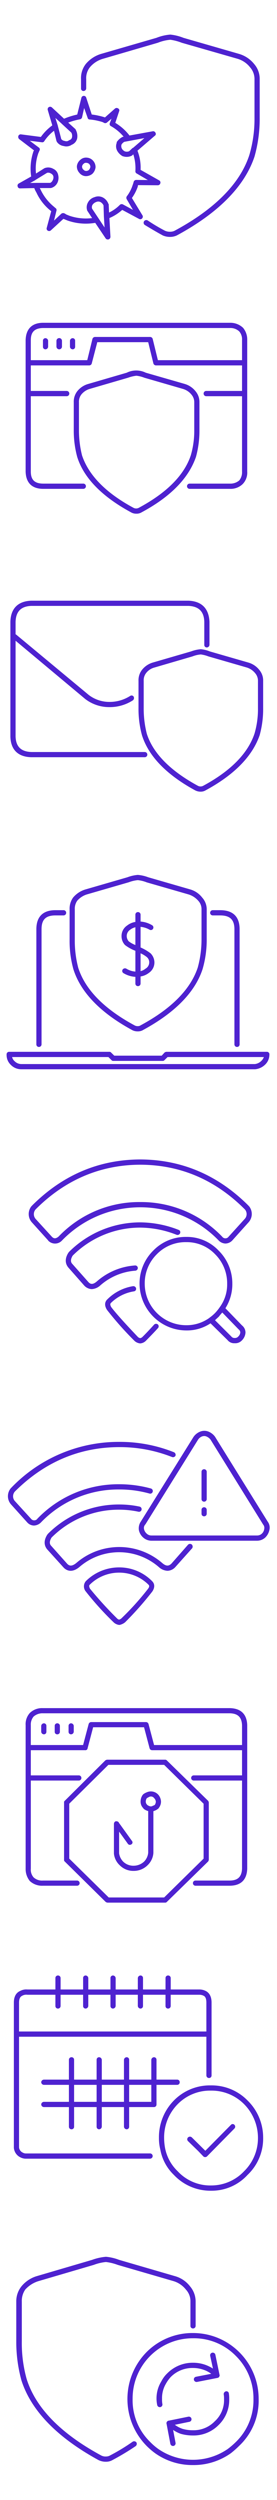 <svg xmlns="http://www.w3.org/2000/svg" width="80" height="720"><path d="M31.1 68.97a.715.715 0 01-.6-.33l-3-4.46a15.973 15.973 0 01-8-.67l-1-.41a1.706 1.706 0 01-.2-.06l-3.6 3.3a.743.743 0 01-.9.09.688.688 0 01-.3-.83l1.3-4.81c-.1-.02-.1-.03-.1-.04a14.375 14.375 0 01-4.2-5.33 6.248 6.248 0 01-.6-1.25l-4.1.09a.676.676 0 01-.7-.55.71.71 0 01.3-.85L9 50.83c-.369-2.474-.129-5 .7-7.36a.164.164 0 00.1-.17l-4.3-3.27a.9.9 0 01-.2-.87.709.709 0 01.8-.46l5.7.74a14.646 14.646 0 013.3-3.33l-1.3-4.4a.728.728 0 01.3-.86.744.744 0 01.9.1l3.5 3.24a21.531 21.531 0 013.8-1.2l1.2-4.8a.723.723 0 011.401-.07l1.6 4.86c.707.08 1.408.203 2.1.37.5.1.9.22 1.4.36l.3.12 2.9-2.561a.74.74 0 01.9-.05.62.62 0 01.315.818l-.016.032-1.1 3.31a14.808 14.808 0 014.1 3.65l6.701-1.22a.725.725 0 01.799.42.633.633 0 01-.189.874l-.01.006-5 4.29c.691 1.754.999 3.637.901 5.52l5.4 3.05a.7.7 0 01.299.84.76.76 0 01-.699.55l-5.701-.04a.621.621 0 00-.1.4 12.731 12.731 0 01-1.7 3.3l3 4.93a.723.723 0 010 .88.693.693 0 01-.901.24l-4.9-2.62a13.342 13.342 0 01-3.7 2.35v.01l.3 5.37a.799.799 0 01-.5.76 1.441 1.441 0 01-.3.031zm-2.6-6.02l1.7 2.56-.2-3.15v-.01l-.1-3.19a2.143 2.143 0 00-.9-.98 1.437 1.437 0 00-1.2-.01 2.163 2.163 0 00-1.1.84 1.4 1.4 0 00-.1 1.09l1.9 2.85zm-17-8.79l.3.6a14.016 14.016 0 003.9 4.87c.092.099.192.189.3.27a.67.67 0 01.3.81l-.7 2.82 2.1-1.97a.85.85 0 01.9-.11c.18.077.348.178.5.3l.9.37c2.118.731 4.376.967 6.6.69l-1.3-1.98c0-.05-.1-.1-.1-.16a2.834 2.834 0 01.2-2.36 3.108 3.108 0 011.9-1.53 2.85 2.85 0 012.4.09 3.37 3.37 0 011.6 1.82.286.286 0 01.1.26l.1 2.26a10.967 10.967 0 003.1-2.2.773.773 0 01.9-.14l2.9 1.57-1.8-3.06a.803.803 0 010-.82 10.603 10.603 0 001.7-3.24 7.22 7.22 0 00.3-.95.773.773 0 01.7-.55l3.4.03-3.2-1.87a.698.698 0 01-.4-.69c.1-1.637-.104-3.277-.6-4.84l-.3.28c-.1.03-.1.06-.1.09a3.315 3.315 0 01-2.5.21 1.539 1.539 0 01-.2-.05 4.102 4.102 0 01-1.5-1.46 2.747 2.747 0 01-.2-2.36v-.22a4.367 4.367 0 011.6-1.46.274.274 0 01.2-.07l.2-.05a13.271 13.271 0 00-3.6-3 .69.69 0 01-.4-.88l.5-1.3-1.3 1.1a.772.772 0 01-.9.08c-.156-.1-.324-.18-.5-.24-.4-.12-.8-.23-1.2-.32a15.351 15.351 0 00-2.4-.38.6.6 0 01-.6-.51l-1-2.8-.6 2.69a.778.778 0 01-.6.56c-1.16.213-2.298.531-3.4.95l2.1 1.89c.037.072.07.145.1.22.383.73.523 1.564.4 2.38a2.57 2.57 0 01-1.6 1.9 2.69 2.69 0 01-2.3.36 2.82 2.82 0 01-2-1.24c0-.08-.1-.16-.1-.24l-.7-2.92a12.319 12.319 0 00-2.8 2.98.658.658 0 01-.7.34l-3.5-.439 2.6 1.939c.3.186.393.578.208.878l-.008.012c-.1.24-.2.47-.3.68a13.213 13.213 0 00-.7 5.93l2.4-1.52c.064-.031.132-.058.2-.08a2.916 2.916 0 012.4.25 2.429 2.429 0 011.4 1.76 3.332 3.332 0 01-.2 2.21 2.84 2.84 0 01-1.8 1.53.678.678 0 01-.2.03h-3.1zm-1.299-2.28l-1.5.82 1.8-.03h4c.314-.15.563-.41.7-.73.215-.361.286-.789.2-1.2a1.301 1.301 0 00-.7-.77 1.365 1.365 0 00-1.1-.2l-3.4 2.08v.03zm25.9-8.27c.395.121.819.099 1.2-.06l1-.94h.1l3.3-2.84-5.8 1.08a2.342 2.342 0 00-.8.771c-.122.395-.087.821.1 1.189.208.354.523.634.9.8zm-18.4-3.55c.252.3.61.49 1 .53 0 .01.1.02.1.03a1.13 1.13 0 001.1-.2c.1-.03.1-.06.2-.09.37-.118.642-.436.7-.82a2.025 2.025 0 00-.2-1.31l-2.8-2.58v-.01L16 33.97l.7 2.22v.04l1.001 3.83zm31.5 28.17A5.097 5.097 0 0147 67.8c-1.799-.98-3.5-1.99-5.199-3.02a.774.774 0 11.9-1.26 52.537 52.537 0 005 2.96c.475.195.986.284 1.5.26a2.888 2.888 0 001.199-.27C62 60.24 69.301 52.9 72 44.68a36.62 36.62 0 001.5-10.71V22.79a5.104 5.104 0 00-1.299-3.43 7.168 7.168 0 00-3.6-2.43l-16.1-4.61a14.822 14.822 0 00-3.301-.87 12.677 12.677 0 00-3.6.86l-15.9 4.63a7.7 7.7 0 00-3.7 2.39 5 5 0 00-1.1 3.46v2.68a.8.8 0 01-.8.75.714.714 0 01-.701-.727l.001-.023v-2.68a6.56 6.56 0 011.4-4.39 9.196 9.196 0 014.4-2.88l16-4.63a13.616 13.616 0 014-.93 14.31 14.31 0 013.799.94l16 4.61a8.724 8.724 0 014.4 2.92 6.464 6.464 0 011.6 4.36v11.18a39.875 39.875 0 01-1.5 11.15c-2.9 8.63-10.5 16.24-22.4 22.67a4.524 4.524 0 01-1.898.44zm-24.3-17.5h-.2a2.484 2.484 0 01-1.8-.97 2.695 2.695 0 01-.7-1.91 2.763 2.763 0 011-1.82 2.421 2.421 0 012-.62c.658.072 1.266.39 1.7.89.465.519.715 1.194.7 1.89a3.15 3.15 0 01-.9 1.85 2.952 2.952 0 01-1.8.69zm-.1-3.84a.77.77 0 00-.6.24 1.195 1.195 0 00-.5.81c-.007.307.101.606.3.84 0 .02 0 .04.1.06a.981.981 0 00.8.4c.297-.006.581-.12.8-.32.194-.239.331-.52.4-.82.001-.3-.105-.591-.3-.82a1.168 1.168 0 00-.8-.38 1.334 1.334 0 00-.2-.01zm14.6 101.05a2.892 2.892 0 01-1.6-.41c-8.3-4.49-13.6-9.85-15.5-15.92a28.91 28.91 0 01-1-7.89v-7.85a4.9 4.9 0 011-3.18 6.182 6.182 0 013.2-2.12l11.1-3.23a6.224 6.224 0 015.5 0l11.199 3.22a6.225 6.225 0 013.201 2.15 4.768 4.768 0 011.1 3.16v7.85a28.575 28.575 0 01-1 7.86c-2.1 6.1-7.301 11.47-15.701 15.97-.45.274-.972.409-1.499.39zm0-39.73c-.819.096-1.625.287-2.4.57l-11.1 3.23a4.898 4.898 0 00-2.4 1.6 3.4 3.4 0 00-.7 2.26v7.85a29.732 29.732 0 00.9 7.46c1.9 5.65 6.8 10.73 14.8 15.04.492.287 1.1.295 1.6.02 8.099-4.34 13.099-9.41 15-15.1a25.234 25.234 0 001-7.42v-7.85a3.334 3.334 0 00-.799-2.21 4.909 4.909 0 00-2.5-1.66l-11.1-3.21a9.101 9.101 0 00-2.301-.58zm15.3 32.58a.758.758 0 010-1.51H66.4a3.898 3.898 0 002.701-.92c.57-.723.854-1.631.799-2.55v-21.7H59.602a.761.761 0 110-1.52H69.9v-7.35H45.102a.801.801 0 01-.801-.56l-1.5-6.13h-14.7l-1.6 6.13a.772.772 0 01-.7.56h-16.9v7.35h10.3a.762.762 0 110 1.52h-10.3v21.7c0 2.37 1.1 3.44 3.5 3.47H24a.757.757 0 110 1.51H12.4c-3.2-.04-4.9-1.75-5-4.96V97.94c.1-3.19 1.8-4.91 4.9-4.98h54.1a5.333 5.333 0 013.801 1.45 5.252 5.252 0 011.199 3.53v37.87a4.69 4.69 0 01-1.299 3.59 4.998 4.998 0 01-3.701 1.39H54.701zm-9.099-37.06H69.9v-5.79a3.49 3.49 0 00-.799-2.48 3.656 3.656 0 00-2.701-.99h-54c-2.4.06-3.5 1.13-3.5 3.49v5.77h16.3l1.5-6.13a.8.8 0 01.8-.56h15.8a.797.797 0 01.799.56l1.503 6.13zm-24.601-3.12a.806.806 0 01-.8-.75v-1.72a.807.807 0 01.8-.75.72.72 0 01.7.739v1.731a.72.72 0 01-.689.75h-.011zm-3.9 0a.806.806 0 01-.8-.75v-1.72a.8.8 0 011.599 0v1.72a.805.805 0 01-.799.75zm-4 0a.72.72 0 01-.7-.739V98.14a.721.721 0 01.689-.75h.011c.422.003.771.33.8.75v1.72a.806.806 0 01-.8.75zM58 228a3.336 3.336 0 01-1.699-.41c-8.201-4.47-13.4-9.8-15.301-15.84a28.661 28.661 0 01-1-7.85v-7.81a4.845 4.845 0 011-3.16 6.247 6.247 0 013.1-2.11l11.1-3.22c.9-.339 1.842-.551 2.801-.63.893.084 1.77.299 2.6.64l11.1 3.2a6.198 6.198 0 013.199 2.14 4.68 4.68 0 011.1 3.14v7.81a28.286 28.286 0 01-1 7.82c-2.1 6.07-7.299 11.4-15.6 15.89a2.685 2.685 0 01-1.4.39zm0-39.52a8.45 8.45 0 00-2.4.56l-11 3.21c-.953.25-1.797.81-2.4 1.59a3.373 3.373 0 00-.699 2.25v7.81a29.329 29.329 0 00.9 7.42c1.799 5.63 6.799 10.67 14.699 14.96.492.287 1.1.294 1.6.02 8-4.31 12.9-9.36 14.801-15.02a25.03 25.03 0 001-7.38v-7.81a3.335 3.335 0 00-.801-2.2 5.02 5.02 0 00-2.4-1.64l-11.1-3.2a9.891 9.891 0 00-2.2-.57zm-16.199 29.6H9c-3.8-.11-5.9-2.16-6-5.93v-33.09c.1-3.83 2.2-5.91 6-6.06h45.5c3.801.19 5.801 2.27 6 6.04v6.68a.799.799 0 01-.799.75.713.713 0 01-.701-.727v-6.683c-.1-2.96-1.6-4.41-4.5-4.56H9c-2.9.12-4.4 1.58-4.5 4.59v33.03c.1 2.939 1.6 4.37 4.6 4.46h32.701a.75.75 0 010 1.5zM31.5 203.65a11.33 11.33 0 01-6.9-2.35L3.8 183.95a.734.734 0 11.9-1.16l20.9 17.33a9.761 9.761 0 005.9 2.03c2.159.034 4.28-.568 6.1-1.73a.71.71 0 01.986.189l.014.021a.838.838 0 01-.2 1.05 12.312 12.312 0 01-6.9 1.97zm8.3 93.39a3.342 3.342 0 01-1.8-.47c-9-4.91-14.7-10.78-16.8-17.41a30.348 30.348 0 01-1.1-8.63v-8.6a5.52 5.52 0 011-3.42 7.385 7.385 0 013.5-2.33l12.2-3.53a11.165 11.165 0 013-.68c1.027.084 2.037.313 3 .68l12.201 3.52a6.701 6.701 0 013.4 2.34 5.002 5.002 0 011.299 3.42v8.6a30 30 0 01-1.199 8.6c-2.201 6.67-8 12.53-17.1 17.47a2.89 2.89 0 01-1.601.44zm0-43.56c-.89.088-1.764.293-2.6.61L25 257.62a6.096 6.096 0 00-2.7 1.8 4.03 4.03 0 00-.7 2.51v8.6a30.944 30.944 0 001 8.2c2 6.22 7.4 11.79 16.2 16.54a1.82 1.82 0 001 .26c.284.008.563-.073.799-.23 8.9-4.78 14.4-10.36 16.5-16.61a30.364 30.364 0 001.1-8.16v-8.6a3.524 3.524 0 00-.9-2.46 6.11 6.11 0 00-2.799-1.86l-12.201-3.51v-.01a9.748 9.748 0 00-2.499-.61zm0 30.53a.719.719 0 01-.7-.739v-1.941a7.447 7.447 0 01-3.4-1.04.738.738 0 01-.321-.992l.021-.039a.827.827 0 011.1-.28 5.744 5.744 0 002.6.84v-5.99a11.814 11.814 0 01-3-1.66 3.684 3.684 0 01-1-2.6 3.6 3.6 0 011.6-3.01 5.092 5.092 0 012.4-1.04v-2.08a.722.722 0 01.685-.759l.016-.001a.745.745 0 01.798.69c.002.023.002.046.002.07v1.97a7.54 7.54 0 013.299 1.04c.365.189.51.639.32 1.004l-.02.036a.727.727 0 01-.992.274l-.008-.004a6.43 6.43 0 00-2.6-.83v5.94a13.675 13.675 0 012.9 1.7 3.772 3.772 0 011.1 2.6 3.608 3.608 0 01-1.6 3.02 5.18 5.18 0 01-2.4 1.03v2.04a.745.745 0 01-.8.751zm.8-9.46v5.14a3.529 3.529 0 001.4-.7 2.1 2.1 0 001.1-1.82 1.973 1.973 0 00-.699-1.53 8.168 8.168 0 00-1.801-1.09zm-1.5-7.5a3.846 3.846 0 00-1.5.71 2.162 2.162 0 00-1 1.811c0 .573.214 1.125.6 1.55a8.2 8.2 0 001.9 1.05v-5.121zm29.4 34.47a.745.745 0 01-.797-.69c-.002-.023-.004-.047-.002-.07v-33.15c0-2.75-1.301-3.97-4.1-3.97H61.4a.756.756 0 010-1.51h2.201c3.699 0 5.6 1.89 5.6 5.48v33.15a.725.725 0 01-.686.76H68.5zm-57.299 0a.723.723 0 01-.701-.745l.001-.016v-33.15c0-3.59 1.9-5.48 5.5-5.48h2.3a.757.757 0 110 1.51H16c-2.8 0-4 1.22-4 3.97v33.15a.746.746 0 01-.799.761zm62.401 6.43h-67.5a4.19 4.19 0 01-3-1.29 3.877 3.877 0 01-1.2-2.85v-.13a.722.722 0 01.685-.759l.016-.001h29a.6.6 0 01.5.23l.9.88h13.7l.801-.88a1 1 0 01.6-.23h29a.632.632 0 01.5.23c.16.138.236.351.199.56a3.97 3.97 0 01-1.199 2.87 4.811 4.811 0 01-2.9 1.37h-.102zm-70.101-3.52c.101.458.347.872.7 1.18a2.802 2.802 0 001.9.84h67.5a3.13 3.13 0 001.9-.94c.314-.3.555-.67.701-1.08h-27.8l-.9.89a.622.622 0 01-.5.22H32.703a.62.62 0 01-.5-.22l-.9-.89H3.501zM40.5 386.91a.154.154 0 00-.099-.01 2.871 2.871 0 01-1.5-.67 94.774 94.774 0 01-8-8.98c-1-1.57-.4-2.58.1-3.04a13.547 13.547 0 017.4-3.79.809.809 0 01.9.62.724.724 0 01-.554.861c-.015.003-.03.007-.046.009a12.15 12.15 0 00-6.7 3.38c-.1.12-.3.37.1 1.12 1.1 1.479 3.7 4.42 7.8 8.71a1.8 1.8 0 00.599.27c.225-.05.43-.157.6-.31 1.301-1.28 2.4-2.49 3.4-3.58a.792.792 0 011.1-.051.748.748 0 01.012 1.059l-.012.012c-1 1.11-2.199 2.34-3.5 3.66-.41.394-.936.646-1.5.721a.156.156 0 00-.1.009zm27.4-.051a.312.312 0 01-.1-.01 2.44 2.44 0 01-2.1-.92l-4.9-4.81a12.3 12.3 0 01-7 2.05c-7.408-.039-13.417-6.012-13.5-13.42a13.302 13.302 0 014-9.62 13.021 13.021 0 019.5-3.9 12.577 12.577 0 019.301 3.9 13.306 13.306 0 014 9.62 12.972 12.972 0 01-2 7.029l4.799 4.951a2.63 2.63 0 011 2.049 3.453 3.453 0 01-1 2.221 2.635 2.635 0 01-2 .86zm-5.798-6.629l4.699 4.67a1.14 1.14 0 001 .439c.379.025.748-.126 1-.41.34-.31.553-.732.6-1.189a1.225 1.225 0 00-.5-.891l-4.699-4.84a14.02 14.02 0 00-1 1.19c-.4.37-.801.72-1.102 1.03h.002zm-8.301-22.49a11.52 11.52 0 00-8.5 3.47 11.748 11.748 0 00-3.5 8.54c.041 6.596 5.404 11.919 12 11.91 2.404.021 4.75-.726 6.701-2.13v-.021c.57-.402 1.105-.854 1.6-1.35.514-.541.98-1.123 1.4-1.74a11.026 11.026 0 002.1-6.67 11.791 11.791 0 00-3.5-8.55 11.263 11.263 0 00-8.301-3.459zm-27.3 13.53a3.156 3.156 0 01-2.2-1.05l-4.6-5.21c-.7-.869-1.2-2.3.1-4.31a.12.12 0 00.1-.12 29.142 29.142 0 0120.599-8.54c3.803.034 7.564.77 11.1 2.17a.713.713 0 01.401.99.799.799 0 01-1 .42 29.306 29.306 0 00-10.5-2.07 27.645 27.645 0 00-19.5 8.061c-.8 1.3-.5 2-.1 2.409l4.6 5.181c.5.569 1.2.96 2.5-.181a18.676 18.676 0 0111-4.569.74.74 0 01.8.7.789.789 0 01-.7.81 17.18 17.18 0 00-10.1 4.21 4.03 4.03 0 01-2.5 1.099zm38.601-13.13a2.865 2.865 0 01-1.9-.83c-12.113-12.52-32.083-12.85-44.603-.736-.236.229-.469.46-.697.696a2.73 2.73 0 01-4 .01v-.04l-4.7-5.2a3.6 3.6 0 01-.1-4.68c.1-.04.1-.07.1-.1 8.8-8.81 19.3-13.3 31.299-13.34 12 .04 22.5 4.53 31.301 13.34 0 .03 0 .07.1.1a3.562 3.562 0 01-.1 4.65l-4.701 5.23a2.825 2.825 0 01-2 .9h.001zm-24.6-11.95a32.407 32.407 0 0123.699 10.01 1.127 1.127 0 001.801-.011l4.699-5.17a2.035 2.035 0 000-2.73c-8.5-8.5-18.6-12.82-30.199-12.85-11.5.03-21.701 4.35-30.201 12.85a2.09 2.09 0 000 2.77l4.7 5.14c.5.49 1 .67 1.9-.05a32.172 32.172 0 0123.598-9.96h.003zm-6.101 121.79l-.1-.011a2.918 2.918 0 01-1.4-.66 87.295 87.295 0 01-8.1-8.93 2.31 2.31 0 010-3.021 13.627 13.627 0 019.6-3.949 13.284 13.284 0 019.5 3.93v.01c.5.46 1.1 1.46.1 2.99a92.642 92.642 0 01-7.9 8.91c-.1.03-.1.061-.1.08a4.238 4.238 0 01-1.4.64c-.101.001-.101.011-.2.011zm0-15.06a12.037 12.037 0 00-8.5 3.5c-.1.1-.3.36.1 1.13a109.991 109.991 0 007.9 8.65c.145.122.315.208.5.25a1.71 1.71 0 00.6-.3 78.763 78.763 0 007.8-8.641c.5-.72.199-.96.1-1.1a12.032 12.032 0 00-8.5-3.489zm13.999-.53a3.928 3.928 0 01-2.5-1.05c-6.594-5.729-16.4-5.734-23-.01-2.3 1.88-3.9.84-4.6.05l-4.7-5.19c-.7-.859-1.2-2.279.1-4.289a.115.115 0 00.1-.12 28.922 28.922 0 0120.6-8.49 28.12 28.12 0 015.9.61.754.754 0 11-.3 1.48 26.557 26.557 0 00-5.6-.59 27.4 27.4 0 00-19.5 8.02c-.8 1.29-.5 1.99-.1 2.4l4.6 5.15c.5.52 1.2.93 2.6-.19 7.152-6.181 17.758-6.173 24.9.021 1.301 1.1 2 .689 2.6.14l4.801-5.45a.8.8 0 011.1-.05.85.85 0 01.1 1.061l-4.9 5.47a3.206 3.206 0 01-2.201 1.027zM9.801 439.359a2.682 2.682 0 01-1.9-.859l-4.7-5.21a3.577 3.577 0 01-.1-4.66c0-.03.1-.07.1-.1a42.996 42.996 0 0131.2-13.271 42.1 42.1 0 0115.8 2.971c.387.15.602.566.5.969a.795.795 0 01-1 .431 41.19 41.19 0 00-15.3-2.86c-11.5.03-21.6 4.33-30.1 12.79-.7.783-.7 1.968 0 2.75l4.7 5.141a1.127 1.127 0 001.8-.07 32.413 32.413 0 0123.6-9.92c3.108-.01 6.203.404 9.201 1.229a.757.757 0 01.5.931.734.734 0 01-.889.533l-.012-.003a32.08 32.08 0 00-8.8-1.181 30.937 30.937 0 00-22.6 9.521 3.06 3.06 0 01-2 .868zm64.4 4.37h-30.5a3.596 3.596 0 01-2.299-.88 3.901 3.901 0 01-1.3-2.189c-.124-.88.09-1.773.599-2.5l15.201-24.35a4.25 4.25 0 011.9-1.5 3.213 3.213 0 012.4-.011c.76.306 1.418.817 1.9 1.479l15.199 24.431c.527.696.711 1.593.5 2.44a4.272 4.272 0 01-1.199 2.17 3.53 3.53 0 01-2.401.91zM59.002 413.58a1.911 1.911 0 00-.701.13 2.42 2.42 0 00-1.1.92l-15.199 24.38a1.473 1.473 0 00-.4 1.4c.119.508.4.964.799 1.3.354.328.818.511 1.301.51h30.5a1.972 1.972 0 001.4-.51c.383-.347.631-.818.699-1.33a1.477 1.477 0 00-.299-1.3l-15.201-24.471a2.914 2.914 0 00-1.199-.909 1.612 1.612 0 00-.602-.12h.002zm-.1 23.12a.721.721 0 01-.701-.739v-1.121a.723.723 0 01.689-.75h.012a.743.743 0 01.799.75v1.11a.743.743 0 01-.8.75h.001zm0-4.221a.72.72 0 01-.701-.738V423.9a.725.725 0 01.686-.76l.016-.001a.746.746 0 01.797.69c.002.023.004.047.002.07v7.829a.743.743 0 01-.8.751zM47.701 547.96h-16.6a1.064 1.064 0 01-.6-.22l-11.8-11.62a.552.552 0 01-.2-.53v-16.43a.552.552 0 01.2-.53l11.7-11.62c.173-.133.382-.21.6-.22h16.7a.62.62 0 01.5.22l11.9 11.62a.956.956 0 01.201.53v16.43a.956.956 0 01-.201.53l-11.9 11.62a.618.618 0 01-.5.22zm-16.3-1.49h16l11.4-11.189V519.47L47.4 508.28H31.301l-11.3 11.18v15.82l11.4 11.19zm25.099-3.38a.746.746 0 11-.001-1.49h9.9c2.301-.029 3.4-1.09 3.5-3.43V512.8H56a.746.746 0 11-.001-1.489h13.9v-7.25h-26a.772.772 0 01-.699-.561l-1.6-6.05H26.901l-1.6 6.05a.62.62 0 01-.672.563l-.028-.003h-15.7v7.25h13.8a.747.747 0 11.001 1.489h-13.8v25.37a3.353 3.353 0 00.8 2.51c.734.667 1.712 1 2.7.92h9.8a.747.747 0 11.001 1.49h-9.8a5.2 5.2 0 01-3.8-1.359 5.467 5.467 0 01-1.2-3.521v-41.35a4.802 4.802 0 011.2-3.511 5.012 5.012 0 013.7-1.409H66.4c3.201.079 4.9 1.77 5 4.899v41.33c-.1 3.19-1.799 4.88-5 4.92h-9.9v.002zm-12-40.52h25.4v-5.71c-.1-2.311-1.199-3.37-3.5-3.431h-54a3.814 3.814 0 00-2.7.95 3.563 3.563 0 00-.8 2.479v5.711H24l1.6-6.041a.781.781 0 01.7-.569h15.901a.78.78 0 01.699.569l1.6 6.042zm-5.9 36.25a5.51 5.51 0 01-4-1.601 5.325 5.325 0 01-1.7-3.38v-8.58a.851.851 0 01.4-.689.92.92 0 01.9.17l.1.09v.09l.7.94v.01l3.1 4.3a.65.65 0 01-.2 1.03.714.714 0 01-.988-.201l-.012-.019-.5-.7-2-2.771v6.25a4.287 4.287 0 001.2 2.41 4.162 4.162 0 003 1.16 4.435 4.435 0 003-1.18 4.2 4.2 0 001.201-2.561V521.6a1.834 1.834 0 01-.201-.069 3.637 3.637 0 01-1-.511 1.762 1.762 0 01-.299-.34 2.627 2.627 0 01-.701-1.819c0-.689.209-1.363.6-1.931a.12.12 0 00.1-.13 4.22 4.22 0 011.1-.62 2.88 2.88 0 013.301.681c.488.554.771 1.261.799 2a2.97 2.97 0 01-.6 1.78.94.94 0 01-.4.39 2.71 2.71 0 01-.699.399 3.214 3.214 0 01-.5.19v12.04a5.42 5.42 0 01-1.701 3.55 5.647 5.647 0 01-4 1.61zm3.9-19.02c.184.14.387.254.6.34.16.065.328.103.5.11.178-.017.348-.071.5-.16a.445.445 0 01.1-.05c.18-.049.35-.131.5-.24.193-.275.297-.604.301-.94a1.581 1.581 0 00-.5-1.01 1.13 1.13 0 00-1.5-.3c-.201.1-.4.21-.6.33-.195.29-.299.631-.301.979-.002.347.143.678.4.91v.031zm-22-20.31a.712.712 0 01-.701-.722l.001-.019v-1.69a.72.72 0 01.689-.749l.011-.001c.422.003.771.33.8.75v1.69a.8.8 0 01-.8.741zm-4 0a.712.712 0 01-.701-.722l.001-.019v-1.69a.72.72 0 01.689-.749l.011-.001a.745.745 0 01.8.75v1.69a.736.736 0 01-.8.741zm-3.799 0a.8.8 0 01-.8-.74v-1.69a.807.807 0 01.8-.75.72.72 0 01.7.739v1.701a.709.709 0 01-.682.739l-.018.001zM61 630.93a14.52 14.52 0 01-10.799-4.569 13.417 13.417 0 01-3.9-7.28 13.099 13.099 0 01-.4-3.42 15.044 15.044 0 014.299-10.7 14.58 14.58 0 0110.1-4.37h.7a14.512 14.512 0 0110.5 4.351 14.91 14.91 0 014.5 10.72 14.417 14.417 0 01-4.5 10.71A14.061 14.061 0 0161 630.93zm-.6-28.83a13.082 13.082 0 00-9.1 3.921 13.622 13.622 0 00-3.9 9.64c0 1.044.1 2.085.301 3.11a12.469 12.469 0 003.6 6.529A12.817 12.817 0 0061 629.41a13.033 13.033 0 009.5-4.1 13.363 13.363 0 004-9.65 13.817 13.817 0 00-4-9.66 13.228 13.228 0 00-9.5-3.9h-.6zm-17.099 19.6h-36a3.533 3.533 0 01-1.5-.431 3.345 3.345 0 01-1.8-2.709v-41.81c0-2.15 1-3.03 1.9-3.39a3.586 3.586 0 012-.391h8.1v-3.27a.723.723 0 01.685-.76l.016-.001a.746.746 0 01.8.76v3.27h6.5v-3.27a.723.723 0 01.685-.76l.016-.001a.81.81 0 01.8.761v3.27h6.4v-3.27a.723.723 0 01.685-.76l.016-.001a.81.81 0 01.8.761v3.27h6.4v-3.27a.81.81 0 01.799-.761c.4.013.713.346.701.745v3.286h6.5v-3.27a.723.723 0 01.684-.76l.016-.001a.746.746 0 01.799.69c.002.023.002.047.002.07v3.27h8.199a4.003 4.003 0 011.801.38c.799.36 1.799 1.23 1.799 3.4v20.97a.72.72 0 01-.689.75h-.01a.745.745 0 01-.799-.686c-.002-.021-.002-.043-.002-.064v-11.14H5.502v31.9a1.861 1.861 0 001.1 1.489c.244.141.519.22.8.23l35.901-.011a.756.756 0 01.068 1.511.275.275 0 01-.07.004zm-37.8-36.63h54.1v-8.32c0-1.479-.5-1.859-.9-2.02-.1-.011-.1-.03-.1-.051a2.856 2.856 0 00-1.1-.189H49.3v3.22a.745.745 0 01-.799.76.722.722 0 01-.701-.744v-3.236h-6.5v3.22a.723.723 0 01-.684.76H40.6a.809.809 0 01-.8-.76v-3.22h-6.4v3.22a.809.809 0 01-.8.76.723.723 0 01-.701-.744l.001-.016v-3.22h-6.4v3.22a.809.809 0 01-.8.76.723.723 0 01-.701-.744l.001-.016v-3.22h-6.5v3.22a.746.746 0 01-.799.76.723.723 0 01-.701-.744v-3.236H7.9a2.312 2.312 0 00-1.2.15.422.422 0 00-.2.1c-.4.16-1 .54-1 2.01l.001 8.32zm53.8 36.18h-.1a.771.771 0 01-.5-.229l-1.5-1.561-2.9-2.81a.75.75 0 01-.012-1.059l.012-.012a.794.794 0 011.1-.01l3.9 3.85 7.4-7.47a.668.668 0 011 0 .75.75 0 01.012 1.06l-.012.01-7.9 8.011a.796.796 0 01-.5.22zm-22.7-8.01a.81.81 0 01-.8-.76v-5.641h-6.4v5.641a.809.809 0 01-.8.76.723.723 0 01-.701-.744l.001-.016v-5.641h-6.5v5.641a.723.723 0 01-.685.759l-.016.001a.746.746 0 01-.8-.759v-5.641h-7.2a.81.81 0 01-.8-.76.8.8 0 01.8-.75h7.2v-4.89h-7.2a.81.81 0 01-.8-.761.8.8 0 01.8-.75h7.2v-5.699a.74.74 0 01.8-.75.713.713 0 01.701.727l-.001.023v5.699h6.5v-5.699a.715.715 0 01.677-.75h.023a.8.8 0 01.8.75v5.699h6.4v-5.699a.799.799 0 01.8-.75.713.713 0 01.701.727l-.001.023v5.699h6.4v-5.699a.8.8 0 01.801-.75.714.714 0 01.701.727l-.002.023v5.699h6a.714.714 0 01.701.728v.022a.725.725 0 01-.686.76l-.016.001h-6v5.64a.724.724 0 01-.684.76h-7.217v5.641a.723.723 0 01-.685.759h-.012zm.7-7.91h6.4v-4.89h-6.4v4.89zm-7.9 0h6.4v-4.89h-6.4v4.89zm-8 0h6.5v-4.89h-6.5v4.89zm34.3 104.609a18.596 18.596 0 01-10.9-3.409 20.247 20.247 0 01-2.5-2.15c-7.333-7.487-7.333-19.463 0-26.95a18.73 18.73 0 0113.4-5.52c10.475-.02 18.98 8.457 19 18.932v.059a17.837 17.837 0 01-5.6 13.479 27.232 27.232 0 01-2.4 2.13 18.56 18.56 0 01-11 3.429zm0-36.519c-9.59-.021-17.379 7.734-17.401 17.323v.157a16.733 16.733 0 005.1 12.409 17.19 17.19 0 002.299 1.98 17.7 17.7 0 0020.1 0 23.822 23.822 0 002.301-1.98 16.753 16.753 0 005.1-12.409 17.141 17.141 0 00-5.1-12.41 16.92 16.92 0 00-12.399-5.07zM50 704.45a.807.807 0 01-.799-.61l-1.1-5.79v-.02a.48.48 0 01.1-.511.126.126 0 01.1-.14.468.468 0 01.299-.21.156.156 0 01.1-.01L54.4 696c.41-.08.809.182.9.59a.755.755 0 01-.6.89l-4.201.86a8.3 8.3 0 002.201 1.16c.975.282 1.984.42 3 .41a8.483 8.483 0 006.299-2.551A8.242 8.242 0 0064.7 690.9a6.69 6.69 0 00-.1-1.37.841.841 0 01.699-.841.701.701 0 01.795.592l.006.059c.08.516.113 1.038.1 1.561a10.04 10.04 0 01-3.1 7.54 10.166 10.166 0 01-7.4 2.979 12.664 12.664 0 01-3.5-.479 9.51 9.51 0 01-2.201-1.12l.701 3.72a.755.755 0 01-.6.89.412.412 0 01-.1.019zm-3.9-11.19a.773.773 0 01-.699-.6 9.316 9.316 0 011.199-6.84 8.458 8.458 0 011.701-2.29 10.329 10.329 0 017.4-3.061c1.225-.013 2.443.19 3.6.601.77.277 1.508.64 2.199 1.08l-.799-3.681a.765.765 0 01.605-.899.77.77 0 01.895.58l1.199 5.779v.021a.513.513 0 01-.1.53v.06a1.005 1.005 0 01-.4.29h-.1v.01L56.9 686a.8.8 0 01-.9-.6.754.754 0 01.588-.888l.012-.003 4.4-.85a7.715 7.715 0 00-2.199-1.16 9.17 9.17 0 00-3.1-.52 8.796 8.796 0 00-6.4 2.609 10.394 10.394 0 00-1.4 1.96 8.075 8.075 0 00-1.1 4.351c-.02.488.014.978.1 1.46a.755.755 0 01-.588.888l-.012.002a1.238 1.238 0 01-.201.011zm-15.5 15.72a4.7 4.7 0 01-2.2-.5C16.5 701.97 9 694.27 6.2 685.59a41.75 41.75 0 01-1.5-11.359V662.89a6.867 6.867 0 011.5-4.43 9.126 9.126 0 014.4-2.93l16-4.69a15.459 15.459 0 014-.89c1.302.116 2.581.416 3.8.89l16.1 4.68a8.305 8.305 0 014.4 2.961 6.737 6.737 0 011.6 4.409v6.95a.747.747 0 01-.8.76.724.724 0 01-.701-.744l.001-.016v-6.95a4.906 4.906 0 00-1.301-3.479 7.194 7.194 0 00-3.6-2.45L34 652.29a14.478 14.478 0 00-3.4-.83 13.544 13.544 0 00-3.5.82l-16 4.689a8.52 8.52 0 00-3.8 2.42 5.736 5.736 0 00-1 3.5v11.341a38.443 38.443 0 001.4 10.92c2.6 8.27 9.8 15.689 21.5 22.01.428.235.913.343 1.4.31.421.01.836-.098 1.2-.31a57.208 57.208 0 006.5-3.94.811.811 0 011.1.2.843.843 0 01-.2 1.05 71.978 71.978 0 01-6.7 4.021 3.637 3.637 0 01-1.9.489z" fill="#4e22d0"/></svg>